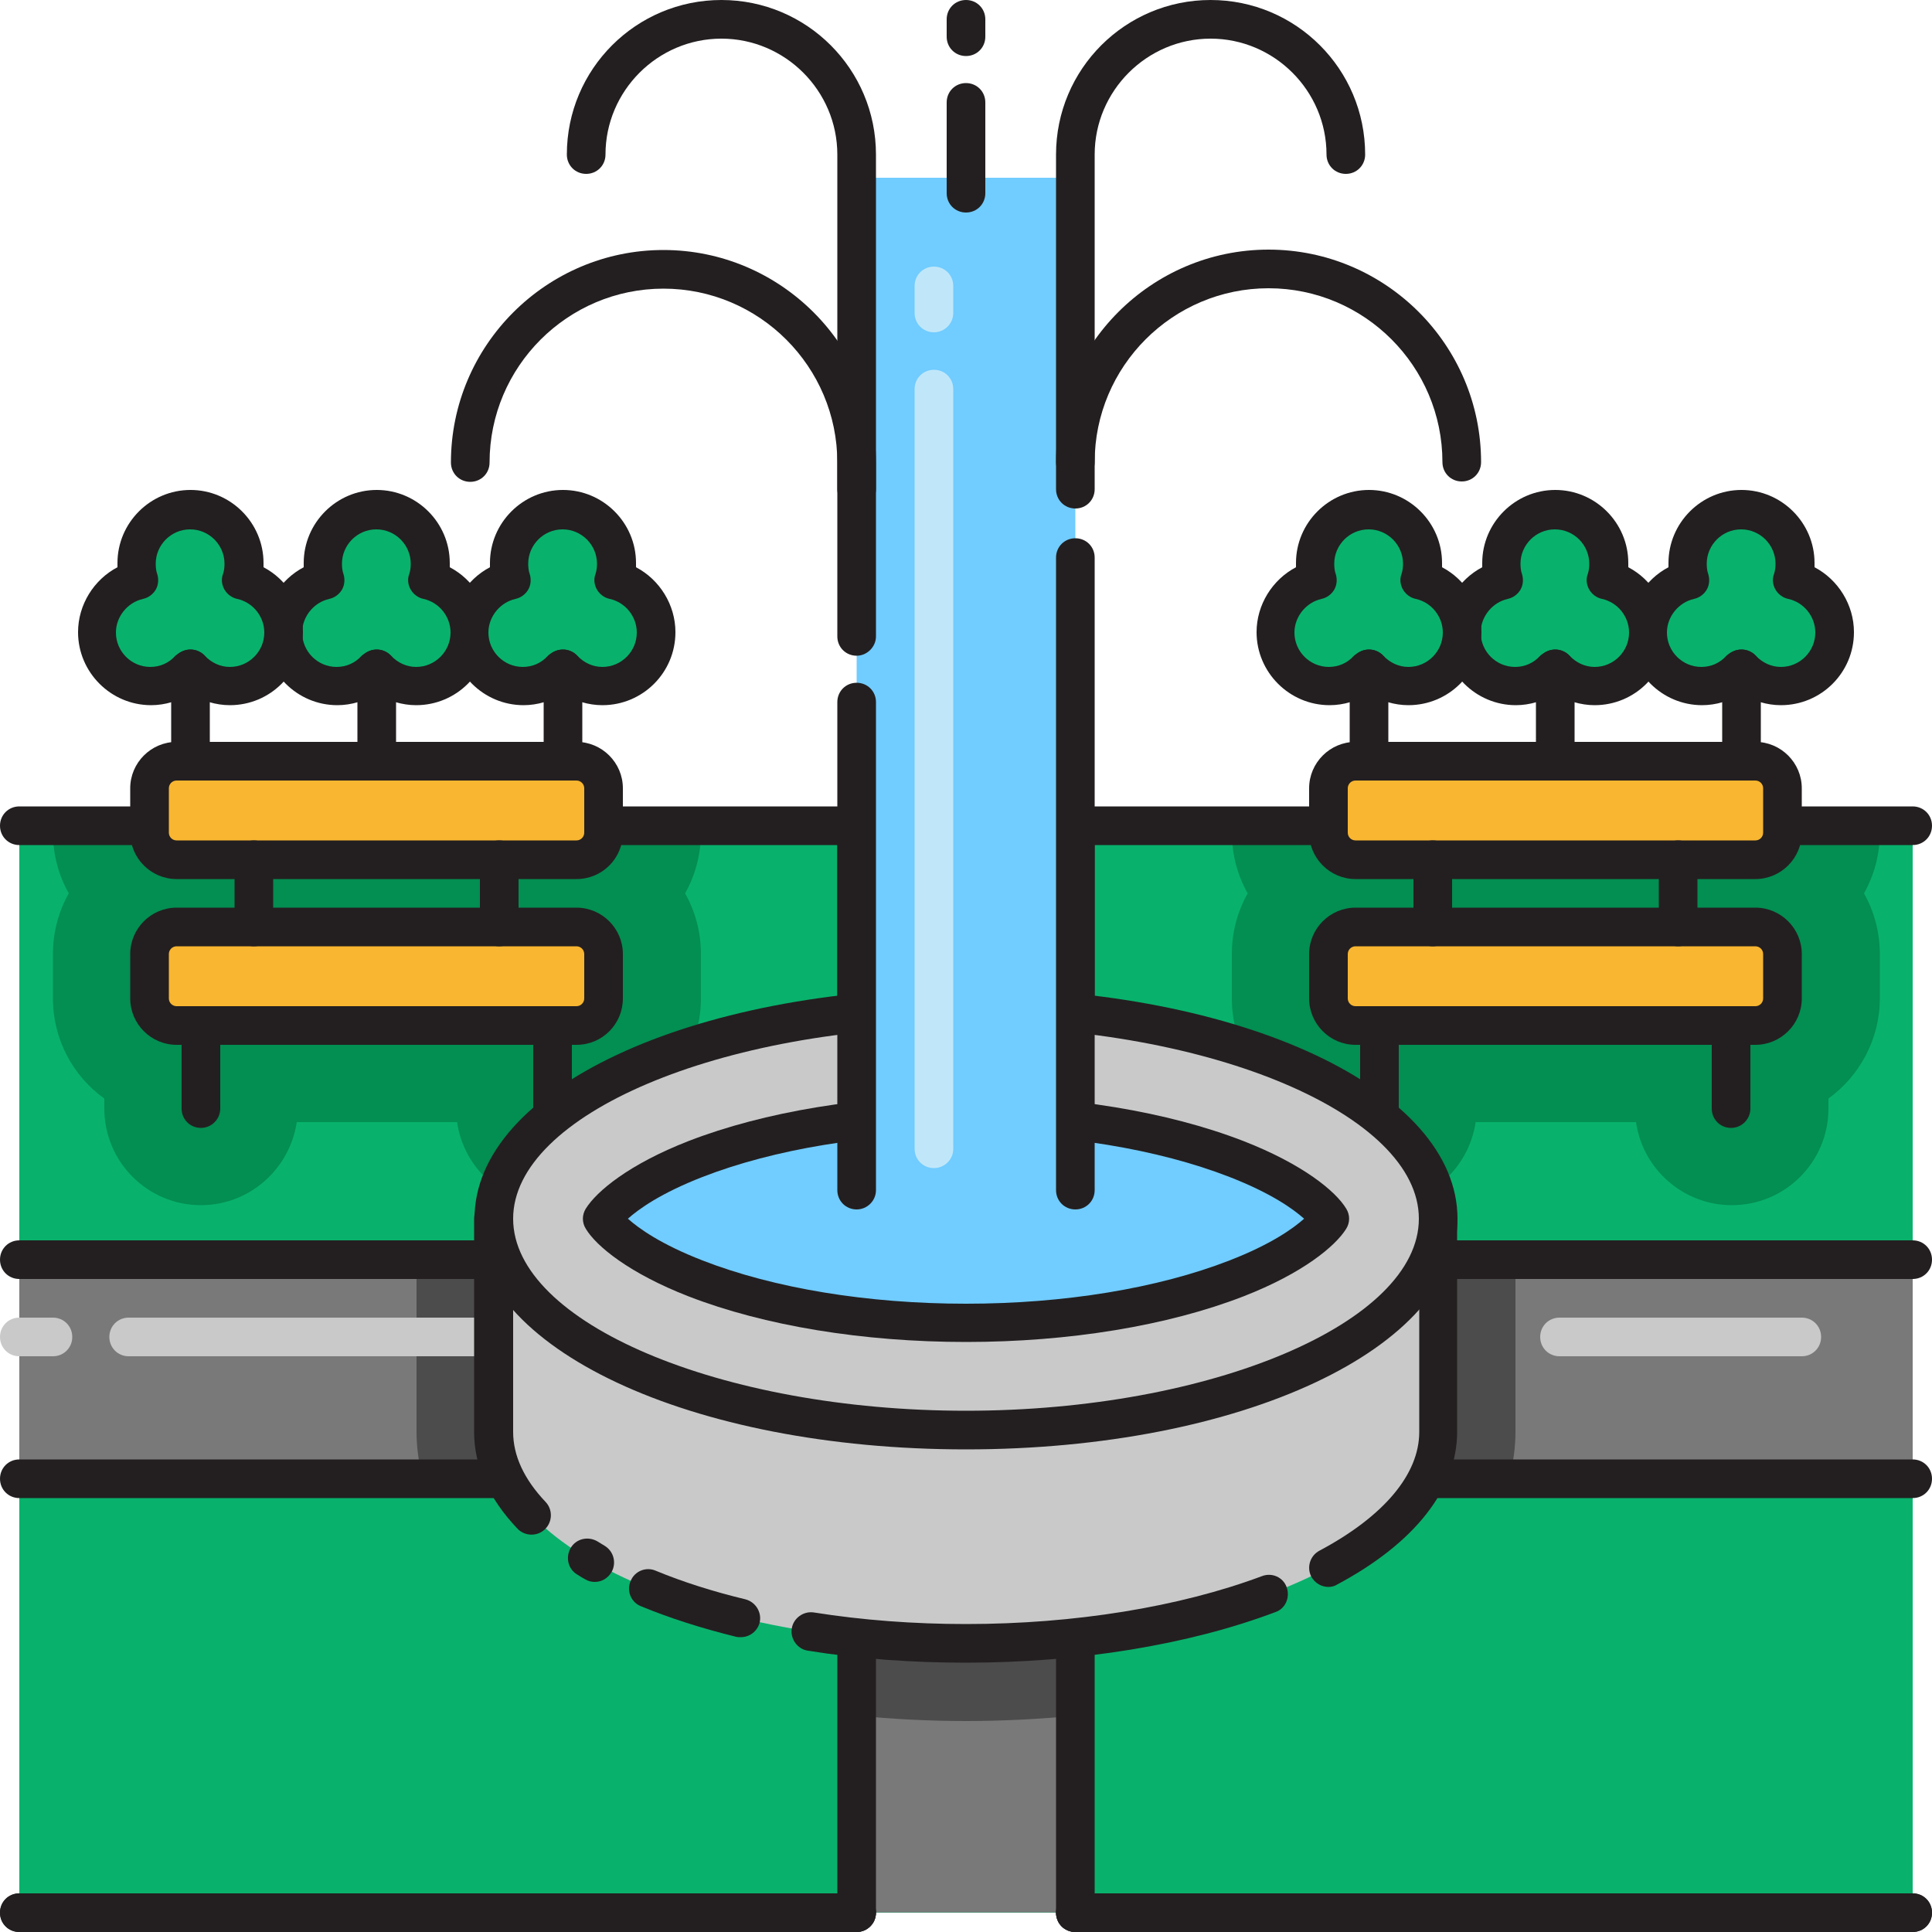 <?xml version="1.0" encoding="utf-8"?>
<!-- Generator: Adobe Illustrator 22.0.0, SVG Export Plug-In . SVG Version: 6.00 Build 0)  -->
<svg version="1.1" id="Layer_1" xmlns="http://www.w3.org/2000/svg" xmlns:xlink="http://www.w3.org/1999/xlink" x="0px" y="0px"
	 viewBox="0 0 500 500" style="enable-background:new 0 0 500 500;" xml:space="preserve">
<style type="text/css">
	.st0{fill:#C9C9C9;}
	.st1{fill:#A0A0A0;}
	.st2{fill:#71CCFF;}
	.st3{fill:#231F20;}
	.st4{fill:#F9F9F9;}
	.st5{fill:#7A7979;}
	.st6{fill:#4C4C4C;}
	.st7{fill:#F9B630;}
	.st8{fill:#D88A0E;}
	.st9{fill:#FFEDCC;}
	.st10{fill:#C0E7F9;}
	.st11{fill:#08B26C;}
	.st12{fill:#15A9EA;}
	.st13{fill:none;stroke:#C9C9C9;stroke-width:10;stroke-linecap:round;stroke-linejoin:round;stroke-miterlimit:10;}
	.st14{fill:none;stroke:#231F20;stroke-width:10;stroke-linecap:round;stroke-linejoin:round;stroke-miterlimit:10;}
	.st15{fill:#FFFFFF;}
	.st16{fill:#35EF9F;}
	.st17{fill:#22A6E0;}
	.st18{fill:#FC3A6D;}
	.st19{fill:#FFA9C8;}
	.st20{fill:#038E52;}
	.st21{fill:#E2074B;}
</style>
<g>
	<g>
		<rect x="5" y="213.7" class="st11" width="490" height="281.3"/>
	</g>
</g>
<g>
	<g>
		<path class="st20" d="M181.2,213.7H13.7v1.8c0,5.7,1.5,11.1,4.1,15.7c-2.6,4.6-4.1,10-4.1,15.7v11.5c0,10.6,5.2,20.1,13.3,25.9
			v2.6c0,13.8,11.2,25,25,25c12.6,0,23-9.4,24.8-21.5h41.5c1.7,12.1,12.2,21.5,24.8,21.5c13.8,0,25-11.2,25-25v-2.6
			c8-5.8,13.3-15.3,13.3-25.9v-11.5c0-5.7-1.5-11.1-4.1-15.7c2.6-4.6,4.1-10,4.1-15.7V213.7z"/>
	</g>
</g>
<g>
	<g>
		<path class="st20" d="M486.3,213.7H318.8v1.8c0,5.7,1.5,11.1,4.1,15.7c-2.6,4.6-4.1,10-4.1,15.7v11.5c0,10.6,5.2,20.1,13.3,25.9
			v2.6c0,13.8,11.2,25,25,25c12.6,0,23-9.4,24.8-21.5h41.5c1.7,12.1,12.2,21.5,24.8,21.5c13.8,0,25-11.2,25-25v-2.6
			c8-5.8,13.3-15.3,13.3-25.9v-11.5c0-5.7-1.5-11.1-4.1-15.7c2.6-4.6,4.1-10,4.1-15.7V213.7z"/>
	</g>
</g>
<g>
	<g>
		<rect x="5" y="326" class="st5" width="490" height="56.7"/>
	</g>
</g>
<g>
	<g>
		<path class="st6" d="M221.7,326H107.8v44.6c0,3.4,0.4,7.5,1.7,12.1h112.2V326z"/>
	</g>
</g>
<g>
	<g>
		<path class="st6" d="M392.2,326H278.3v56.7h112.2c1.3-4.6,1.7-8.7,1.7-12.1V326z"/>
	</g>
</g>
<g>
	<g>
		<path class="st3" d="M495,331H5c-2.8,0-5-2.2-5-5s2.2-5,5-5h490c2.8,0,5,2.2,5,5S497.8,331,495,331z"/>
	</g>
</g>
<g>
	<g>
		<path class="st3" d="M495,387.7H5c-2.8,0-5-2.2-5-5s2.2-5,5-5h490c2.8,0,5,2.2,5,5S497.8,387.7,495,387.7z"/>
	</g>
</g>
<g>
	<g>
		
			<rect x="109.3" y="326" transform="matrix(-1.836970e-16 1 -1 -1.836970e-16 604.335 104.332)" class="st5" width="281.3" height="56.7"/>
	</g>
</g>
<g>
	<g>
		<path class="st6" d="M221.7,382.7v61.3c9.2,0.9,18.7,1.4,28.3,1.4c9.6,0,19.1-0.5,28.3-1.4v-61.3H221.7z"/>
	</g>
</g>
<g>
	<g>
		<path class="st3" d="M221.7,500c-2.8,0-5-2.2-5-5V213.7c0-2.8,2.2-5,5-5s5,2.2,5,5V495C226.7,497.8,224.4,500,221.7,500z"/>
	</g>
</g>
<g>
	<g>
		<path class="st3" d="M278.3,500c-2.8,0-5-2.2-5-5V213.7c0-2.8,2.2-5,5-5s5,2.2,5,5V495C283.3,497.8,281.1,500,278.3,500z"/>
	</g>
</g>
<g>
	<g>
		<path class="st3" d="M221.7,218.7H5c-2.8,0-5-2.2-5-5s2.2-5,5-5h216.7c2.8,0,5,2.2,5,5S224.4,218.7,221.7,218.7z"/>
	</g>
</g>
<g>
	<g>
		<path class="st3" d="M495,218.7H278.3c-2.8,0-5-2.2-5-5s2.2-5,5-5H495c2.8,0,5,2.2,5,5S497.8,218.7,495,218.7z"/>
	</g>
</g>
<g>
	<g>
		<path class="st3" d="M495,500H278.3c-2.8,0-5-2.2-5-5s2.2-5,5-5H495c2.8,0,5,2.2,5,5S497.8,500,495,500z"/>
	</g>
</g>
<g>
	<g>
		<path class="st3" d="M221.7,500H5c-2.8,0-5-2.2-5-5s2.2-5,5-5h216.7c2.8,0,5,2.2,5,5S224.4,500,221.7,500z"/>
	</g>
</g>
<g>
	<g>
		<path class="st3" d="M495,500H278.3c-2.8,0-5-2.2-5-5s2.2-5,5-5H495c2.8,0,5,2.2,5,5S497.8,500,495,500z"/>
	</g>
</g>
<g>
	<g>
		<path class="st3" d="M221.7,500H5c-2.8,0-5-2.2-5-5s2.2-5,5-5h216.7c2.8,0,5,2.2,5,5S224.4,500,221.7,500z"/>
	</g>
</g>
<g>
	<g>
		<path class="st11" d="M110.7,150.1c0.4-1.3,0.7-2.8,0.7-4.3c0-7.7-6.2-13.9-13.9-13.9c-7.7,0-13.9,6.2-13.9,13.9
			c0,1.5,0.2,2.9,0.7,4.3c-6.2,1.4-10.9,6.9-10.9,13.6c0,7.7,6.2,13.9,13.9,13.9c4,0,7.7-1.7,10.2-4.5c2.5,2.7,6.2,4.5,10.2,4.5
			c7.7,0,13.9-6.2,13.9-13.9C121.6,157,116.9,151.4,110.7,150.1z"/>
	</g>
</g>
<g>
	<g>
		<path class="st3" d="M107.7,182.5c-3.6,0-7.2-1.1-10.2-3c-3,1.9-6.6,3-10.2,3c-10.4,0-18.9-8.5-18.9-18.9
			c0-7.1,4.1-13.6,10.2-16.8c0-0.4,0-0.7,0-1.1c0-10.4,8.5-18.9,18.9-18.9s18.9,8.5,18.9,18.9c0,0.4,0,0.7,0,1.1
			c6.1,3.2,10.2,9.7,10.2,16.8C126.6,174.1,118.1,182.5,107.7,182.5z M97.5,168.1c1.4,0,2.7,0.6,3.7,1.6c1.7,1.8,4,2.9,6.5,2.9
			c4.9,0,8.9-4,8.9-8.9c0-4.1-2.9-7.8-7-8.7c-1.4-0.3-2.6-1.2-3.3-2.4c-0.7-1.2-0.9-2.7-0.4-4c0.3-0.9,0.4-1.8,0.4-2.7
			c0-4.9-4-8.9-8.9-8.9c-4.9,0-8.9,4-8.9,8.9c0,0.9,0.1,1.9,0.4,2.7c0.4,1.3,0.3,2.8-0.4,4c-0.7,1.2-1.9,2.1-3.3,2.4
			c-4,0.9-7,4.6-7,8.7c0,4.9,4,8.9,8.9,8.9c2.5,0,4.8-1,6.5-2.9C94.8,168.7,96.1,168.1,97.5,168.1z"/>
	</g>
</g>
<g>
	<g>
		<path class="st3" d="M97.5,218.7c-2.8,0-5-2.2-5-5v-40.6c0-2.8,2.2-5,5-5s5,2.2,5,5v40.6C102.5,216.4,100.3,218.7,97.5,218.7z"/>
	</g>
</g>
<g>
	<g>
		<path class="st11" d="M62.5,150.1c0.4-1.3,0.7-2.8,0.7-4.3c0-7.7-6.2-13.9-13.9-13.9c-7.7,0-13.9,6.2-13.9,13.9
			c0,1.5,0.2,2.9,0.7,4.3c-6.2,1.4-10.9,6.9-10.9,13.6c0,7.7,6.2,13.9,13.9,13.9c4,0,7.7-1.7,10.2-4.5c2.5,2.7,6.2,4.5,10.2,4.5
			c7.7,0,13.9-6.2,13.9-13.9C73.4,157,68.8,151.4,62.5,150.1z"/>
	</g>
</g>
<g>
	<g>
		<path class="st3" d="M59.5,182.5c-3.6,0-7.2-1.1-10.2-3c-3,1.9-6.6,3-10.2,3c-10.4,0-18.9-8.5-18.9-18.9c0-7.1,4.1-13.6,10.2-16.8
			c0-0.3,0-0.7,0-1.1c0-10.4,8.5-18.9,18.9-18.9s18.9,8.5,18.9,18.9c0,0.4,0,0.7,0,1.1c6.1,3.2,10.2,9.7,10.2,16.8
			C78.4,174.1,69.9,182.5,59.5,182.5z M49.3,168.1c1.4,0,2.7,0.6,3.7,1.6c1.7,1.8,4,2.9,6.5,2.9c4.9,0,8.9-4,8.9-8.9
			c0-4.1-2.9-7.8-7-8.7c-1.4-0.3-2.6-1.2-3.3-2.4c-0.7-1.2-0.9-2.7-0.4-4c0.3-0.9,0.4-1.8,0.4-2.7c0-4.9-4-8.9-8.9-8.9
			c-4.9,0-8.9,4-8.9,8.9c0,0.9,0.1,1.9,0.4,2.7c0.4,1.3,0.3,2.8-0.4,4c-0.7,1.2-1.9,2.1-3.3,2.4c-4,0.9-7,4.6-7,8.7
			c0,4.9,4,8.9,8.9,8.9c2.5,0,4.8-1,6.5-2.9C46.6,168.7,47.9,168.1,49.3,168.1z"/>
	</g>
</g>
<g>
	<g>
		<path class="st3" d="M49.3,218.7c-2.8,0-5-2.2-5-5v-40.6c0-2.8,2.2-5,5-5s5,2.2,5,5v40.6C54.3,216.4,52.1,218.7,49.3,218.7z"/>
	</g>
</g>
<g>
	<g>
		<path class="st11" d="M158.9,150.1c0.4-1.3,0.7-2.8,0.7-4.3c0-7.7-6.2-13.9-13.9-13.9c-7.7,0-13.9,6.2-13.9,13.9
			c0,1.5,0.2,2.9,0.7,4.3c-6.2,1.4-10.9,6.9-10.9,13.6c0,7.7,6.2,13.9,13.9,13.9c4,0,7.7-1.7,10.2-4.5c2.5,2.7,6.2,4.5,10.2,4.5
			c7.7,0,13.9-6.2,13.9-13.9C169.8,157,165.1,151.4,158.9,150.1z"/>
	</g>
</g>
<g>
	<g>
		<path class="st3" d="M155.9,182.5c-3.6,0-7.2-1.1-10.2-3c-3,1.9-6.6,3-10.2,3c-10.4,0-18.9-8.5-18.9-18.9
			c0-7.1,4.1-13.6,10.2-16.8c0-0.3,0-0.7,0-1.1c0-10.4,8.5-18.9,18.9-18.9s18.9,8.5,18.9,18.9c0,0.4,0,0.7,0,1.1
			c6.1,3.2,10.2,9.7,10.2,16.8C174.8,174.1,166.3,182.5,155.9,182.5z M145.7,168.1c1.4,0,2.7,0.6,3.7,1.6c1.7,1.8,4,2.9,6.5,2.9
			c4.9,0,8.9-4,8.9-8.9c0-4.1-2.9-7.8-7-8.7c-1.4-0.3-2.6-1.2-3.3-2.4c-0.7-1.2-0.9-2.7-0.4-4c0.3-0.9,0.4-1.8,0.4-2.7
			c0-4.9-4-8.9-8.9-8.9c-4.9,0-8.9,4-8.9,8.9c0,0.9,0.1,1.9,0.4,2.7c0.4,1.3,0.3,2.8-0.4,4c-0.7,1.2-1.9,2.1-3.3,2.4
			c-4,0.9-7,4.6-7,8.7c0,4.9,4,8.9,8.9,8.9c2.5,0,4.8-1,6.5-2.9C142.9,168.7,144.3,168.1,145.7,168.1z"/>
	</g>
</g>
<g>
	<g>
		<path class="st3" d="M145.7,218.7c-2.8,0-5-2.2-5-5v-40.6c0-2.8,2.2-5,5-5s5,2.2,5,5v40.6C150.7,216.4,148.4,218.7,145.7,218.7z"
			/>
	</g>
</g>
<g>
	<g>
		<path class="st11" d="M415.7,150.1c0.4-1.3,0.7-2.8,0.7-4.3c0-7.7-6.2-13.9-13.9-13.9c-7.7,0-13.9,6.2-13.9,13.9
			c0,1.5,0.2,2.9,0.7,4.3c-6.2,1.4-10.9,6.9-10.9,13.6c0,7.7,6.2,13.9,13.9,13.9c4,0,7.7-1.7,10.2-4.5c2.5,2.7,6.2,4.5,10.2,4.5
			c7.7,0,13.9-6.2,13.9-13.9C426.6,157,421.9,151.4,415.7,150.1z"/>
	</g>
</g>
<g>
	<g>
		<path class="st3" d="M412.7,182.5c-3.6,0-7.2-1.1-10.2-3c-3,1.9-6.6,3-10.2,3c-10.4,0-18.9-8.5-18.9-18.9
			c0-7.1,4.1-13.6,10.2-16.8c0-0.3,0-0.7,0-1.1c0-10.4,8.5-18.9,18.9-18.9s18.9,8.5,18.9,18.9c0,0.4,0,0.7,0,1.1
			c6.1,3.2,10.2,9.7,10.2,16.8C431.6,174.1,423.1,182.5,412.7,182.5z M402.5,168.1c1.4,0,2.7,0.6,3.7,1.6c1.7,1.8,4,2.9,6.5,2.9
			c4.9,0,8.9-4,8.9-8.9c0-4.1-2.9-7.8-7-8.7c-1.4-0.3-2.6-1.2-3.3-2.4c-0.7-1.2-0.9-2.7-0.4-4c0.3-0.9,0.4-1.8,0.4-2.7
			c0-4.9-4-8.9-8.9-8.9s-8.9,4-8.9,8.9c0,0.9,0.1,1.9,0.4,2.7c0.4,1.3,0.3,2.8-0.4,4c-0.7,1.2-1.9,2.1-3.3,2.4c-4,0.9-7,4.6-7,8.7
			c0,4.9,4,8.9,8.9,8.9c2.5,0,4.8-1,6.5-2.9C399.8,168.7,401.1,168.1,402.5,168.1z"/>
	</g>
</g>
<g>
	<g>
		<path class="st3" d="M402.5,218.7c-2.8,0-5-2.2-5-5v-40.6c0-2.8,2.2-5,5-5s5,2.2,5,5v40.6C407.5,216.4,405.3,218.7,402.5,218.7z"
			/>
	</g>
</g>
<g>
	<g>
		<path class="st11" d="M367.6,150.1c0.4-1.3,0.7-2.8,0.7-4.3c0-7.7-6.2-13.9-13.9-13.9c-7.7,0-13.9,6.2-13.9,13.9
			c0,1.5,0.2,2.9,0.7,4.3c-6.2,1.4-10.9,6.9-10.9,13.6c0,7.7,6.2,13.9,13.9,13.9c4,0,7.7-1.7,10.2-4.5c2.5,2.7,6.2,4.5,10.2,4.5
			c7.7,0,13.9-6.2,13.9-13.9C378.4,157,373.8,151.4,367.6,150.1z"/>
	</g>
</g>
<g>
	<g>
		<path class="st3" d="M364.5,182.5c-3.6,0-7.2-1.1-10.2-3c-3,1.9-6.6,3-10.2,3c-10.4,0-18.9-8.5-18.9-18.9
			c0-7.1,4.1-13.6,10.2-16.8c0-0.4,0-0.7,0-1.1c0-10.4,8.5-18.9,18.9-18.9s18.9,8.5,18.9,18.9c0,0.4,0,0.7,0,1.1
			c6.1,3.2,10.2,9.7,10.2,16.8C383.4,174.1,374.9,182.5,364.5,182.5z M354.3,168.1L354.3,168.1c1.4,0,2.7,0.6,3.7,1.6
			c1.7,1.8,4,2.9,6.5,2.9c4.9,0,8.9-4,8.9-8.9c0-4.1-2.9-7.8-7-8.7c-1.4-0.3-2.6-1.2-3.3-2.4c-0.7-1.2-0.9-2.7-0.4-4
			c0.3-0.9,0.4-1.8,0.4-2.7c0-4.9-4-8.9-8.9-8.9c-4.9,0-8.9,4-8.9,8.9c0,0.9,0.1,1.9,0.4,2.7c0.4,1.3,0.3,2.8-0.4,4
			c-0.7,1.2-1.9,2.1-3.3,2.4c-4,0.9-7,4.6-7,8.7c0,4.9,4,8.9,8.9,8.9c2.5,0,4.8-1,6.5-2.9C351.6,168.7,352.9,168.1,354.3,168.1z"/>
	</g>
</g>
<g>
	<g>
		<path class="st3" d="M354.3,218.7c-2.8,0-5-2.2-5-5v-40.6c0-2.8,2.2-5,5-5s5,2.2,5,5v40.6C359.3,216.4,357.1,218.7,354.3,218.7z"
			/>
	</g>
</g>
<g>
	<g>
		<path class="st11" d="M463.9,150.1c0.4-1.3,0.7-2.8,0.7-4.3c0-7.7-6.2-13.9-13.9-13.9c-7.7,0-13.9,6.2-13.9,13.9
			c0,1.5,0.2,2.9,0.7,4.3c-6.2,1.4-10.9,6.9-10.9,13.6c0,7.7,6.2,13.9,13.9,13.9c4,0,7.7-1.7,10.2-4.5c2.5,2.7,6.2,4.5,10.2,4.5
			c7.7,0,13.9-6.2,13.9-13.9C474.8,157,470.1,151.4,463.9,150.1z"/>
	</g>
</g>
<g>
	<g>
		<path class="st3" d="M460.9,182.5c-3.6,0-7.2-1.1-10.2-3c-3,1.9-6.6,3-10.2,3c-10.4,0-18.9-8.5-18.9-18.9
			c0-7.1,4.1-13.6,10.2-16.8c0-0.3,0-0.7,0-1.1c0-10.4,8.5-18.9,18.9-18.9s18.9,8.5,18.9,18.9c0,0.4,0,0.7,0,1.1
			c6.1,3.2,10.2,9.7,10.2,16.8C479.8,174.1,471.3,182.5,460.9,182.5z M450.7,168.1L450.7,168.1c1.4,0,2.7,0.6,3.7,1.6
			c1.7,1.8,4,2.9,6.5,2.9c4.9,0,8.9-4,8.9-8.9c0-4.1-2.9-7.8-7-8.7c-1.4-0.3-2.6-1.2-3.3-2.4c-0.7-1.2-0.9-2.7-0.4-4
			c0.3-0.9,0.4-1.8,0.4-2.7c0-4.9-4-8.9-8.9-8.9c-4.9,0-8.9,4-8.9,8.9c0,0.9,0.1,1.9,0.4,2.7c0.4,1.3,0.3,2.8-0.4,4
			c-0.7,1.2-1.9,2.1-3.3,2.4c-4,0.9-7,4.6-7,8.7c0,4.9,4,8.9,8.9,8.9c2.5,0,4.8-1,6.5-2.9C447.9,168.7,449.3,168.1,450.7,168.1z"/>
	</g>
</g>
<g>
	<g>
		<path class="st3" d="M450.7,218.7c-2.8,0-5-2.2-5-5v-40.6c0-2.8,2.2-5,5-5s5,2.2,5,5v40.6C455.7,216.4,453.4,218.7,450.7,218.7z"
			/>
	</g>
</g>
<g>
	<g>
		<path class="st0" d="M372.2,370.6c0,30.2-54.7,54.7-122.2,54.7s-122.2-24.5-122.2-54.7v-55.2h244.4V370.6z"/>
	</g>
</g>
<g>
	<g>
		<path class="st0" d="M127.8,351H33.3c-2.8,0-5-2.2-5-5s2.2-5,5-5h94.5c2.8,0,5,2.2,5,5S130.5,351,127.8,351z"/>
	</g>
</g>
<g>
	<g>
		<path class="st3" d="M153.9,409.4c-0.8,0-1.7-0.2-2.5-0.7c-0.7-0.4-1.4-0.8-2-1.2c-2.4-1.4-3.1-4.5-1.7-6.9
			c1.4-2.4,4.5-3.1,6.9-1.7c0.6,0.4,1.2,0.7,1.8,1.1c2.4,1.4,3.2,4.4,1.9,6.8C157.3,408.5,155.7,409.4,153.9,409.4z"/>
	</g>
</g>
<g>
	<g>
		<path class="st3" d="M191.7,423.7c-0.4,0-0.8,0-1.2-0.1c-8.9-2.2-17.1-4.8-24.6-7.9c-2.6-1-3.8-4-2.7-6.5c1-2.6,4-3.8,6.5-2.7
			c7,2.9,14.9,5.4,23.2,7.4c2.7,0.7,4.3,3.4,3.7,6C196,422.2,194,423.7,191.7,423.7z"/>
	</g>
</g>
<g>
	<g>
		<path class="st3" d="M250,430.3c-14,0-27.8-1-40.9-3.1c-2.7-0.4-4.6-3-4.2-5.7s3-4.6,5.7-4.2c12.6,2,25.9,3,39.4,3
			c28,0,55.2-4.4,76.6-12.4c2.6-1,5.5,0.3,6.4,2.9s-0.3,5.5-2.9,6.4C307.6,425.7,279.2,430.3,250,430.3z"/>
	</g>
</g>
<g>
	<g>
		<path class="st3" d="M343.8,410.7c-1.8,0-3.5-1-4.4-2.6c-1.3-2.4-0.4-5.5,2.1-6.8c16.7-8.9,25.8-19.8,25.8-30.7v-50.2H132.8v50.2
			c0,6.1,2.8,12.2,8.4,18.1c1.9,2,1.8,5.2-0.2,7.1c-2,1.9-5.2,1.8-7.1-0.2c-7.4-7.8-11.2-16.2-11.2-25v-55.2c0-2.8,2.2-5,5-5h244.4
			c2.8,0,5,2.2,5,5v55.2c0,14.8-11,28.8-31.1,39.5C345.4,410.5,344.6,410.7,343.8,410.7z"/>
	</g>
</g>
<g>
	<g>
		<ellipse class="st0" cx="250" cy="315.4" rx="122.2" ry="54.7"/>
	</g>
</g>
<g>
	<g>
		<path class="st3" d="M250,375.1c-71.3,0-127.2-26.2-127.2-59.7s55.9-59.7,127.2-59.7s127.2,26.2,127.2,59.7S321.3,375.1,250,375.1
			z M250,265.7c-63.5,0-117.2,22.8-117.2,49.7s53.7,49.7,117.2,49.7s117.2-22.8,117.2-49.7S313.5,265.7,250,265.7z"/>
	</g>
</g>
<g>
	<g>
		<path class="st2" d="M250,342.3c-26.1,0-50.9-4.1-70-11.5c-16.4-6.4-22.7-13-24.2-15.5c1.5-2.4,7.7-9.1,24.2-15.5
			c19.1-7.4,43.9-11.5,70-11.5s50.9,4.1,70,11.5c16.4,6.4,22.7,13,24.2,15.5c-1.5,2.4-7.7,9.1-24.2,15.5
			C300.9,338.3,276.1,342.3,250,342.3z"/>
	</g>
</g>
<g>
	<g>
		<path class="st3" d="M250,347.3c-26.7,0-52.2-4.2-71.8-11.8c-15.4-6-23.9-13-26.6-17.5c-1-1.6-1-3.6,0-5.2
			c2.8-4.5,11.2-11.5,26.6-17.5c19.6-7.6,45.1-11.8,71.8-11.8s52.2,4.2,71.8,11.8c15.4,6,23.9,13,26.6,17.5c1,1.6,1,3.6,0,5.2
			c-2.8,4.5-11.2,11.5-26.6,17.5C302.2,343.1,276.7,347.3,250,347.3z M162.5,315.4c2.8,2.5,8.5,6.6,19.3,10.8
			c18.5,7.2,42.7,11.2,68.2,11.2s49.7-4,68.2-11.2c10.8-4.2,16.5-8.3,19.3-10.8c-2.8-2.5-8.5-6.6-19.3-10.8
			c-18.5-7.2-42.7-11.2-68.2-11.2s-49.7,4-68.2,11.2C171,308.8,165.3,312.9,162.5,315.4z"/>
	</g>
</g>
<g>
	<g>
		<polyline class="st2" points="278.3,46 278.3,308 221.7,308 221.7,46 		"/>
	</g>
</g>
<g>
	<g>
		<path class="st3" d="M221.7,313c-2.8,0-5-2.2-5-5V181.7c0-2.8,2.2-5,5-5s5,2.2,5,5V308C226.7,310.8,224.4,313,221.7,313z"/>
	</g>
</g>
<g>
	<g>
		<path class="st3" d="M221.7,169.7c-2.8,0-5-2.2-5-5v-45c0-24.8-20.2-45-45-45s-45,20.2-45,45c0,2.8-2.2,5-5,5s-5-2.2-5-5
			c0-30.3,24.7-55,55-55s55,24.7,55,55v45C226.7,167.4,224.4,169.7,221.7,169.7z"/>
	</g>
</g>
<g>
	<g>
		<path class="st3" d="M221.7,131.6c-2.8,0-5-2.2-5-5V40c0-16.5-13.5-30-30-30s-30,13.5-30,30c0,2.8-2.2,5-5,5s-5-2.2-5-5
			c0-22.1,17.9-40,40-40s40,17.9,40,40v86.6C226.7,129.4,224.4,131.6,221.7,131.6z"/>
	</g>
</g>
<g>
	<g>
		<path class="st3" d="M278.3,313c-2.8,0-5-2.2-5-5V144.3c0-2.8,2.2-5,5-5s5,2.2,5,5V308C283.3,310.8,281.1,313,278.3,313z"/>
	</g>
</g>
<g>
	<g>
		<path class="st3" d="M378.3,124.6c-2.8,0-5-2.2-5-5c0-24.8-20.2-45-45-45s-45,20.2-45,45c0,2.8-2.2,5-5,5s-5-2.2-5-5
			c0-30.3,24.7-55,55-55s55,24.7,55,55C383.3,122.4,381.1,124.6,378.3,124.6z"/>
	</g>
</g>
<g>
	<g>
		<path class="st3" d="M278.3,131.6c-2.8,0-5-2.2-5-5V40c0-22.1,17.9-40,40-40c22.1,0,40,17.9,40,40c0,2.8-2.2,5-5,5s-5-2.2-5-5
			c0-16.5-13.5-30-30-30s-30,13.5-30,30v86.6C283.3,129.4,281.1,131.6,278.3,131.6z"/>
	</g>
</g>
<g>
	<g>
		<path class="st7" d="M454.3,222.5H350.8c-3.9,0-7-3.1-7-7V204c0-3.9,3.1-7,7-7h103.5c3.9,0,7,3.1,7,7v11.5
			C461.3,219.4,458.1,222.5,454.3,222.5z"/>
	</g>
</g>
<g>
	<g>
		<path class="st3" d="M454.3,227.5H350.8c-6.6,0-12-5.4-12-12V204c0-6.6,5.4-12,12-12h103.5c6.6,0,12,5.4,12,12v11.5
			C466.3,222.1,460.9,227.5,454.3,227.5z M350.8,202c-1.1,0-2,0.9-2,2v11.5c0,1.1,0.9,2,2,2h103.5c1.1,0,2-0.9,2-2V204
			c0-1.1-0.9-2-2-2H350.8z"/>
	</g>
</g>
<g>
	<g>
		<path class="st7" d="M454.3,265.4H350.8c-3.9,0-7-3.1-7-7v-11.5c0-3.9,3.1-7,7-7h103.5c3.9,0,7,3.1,7,7v11.5
			C461.3,262.3,458.1,265.4,454.3,265.4z"/>
	</g>
</g>
<g>
	<g>
		<path class="st3" d="M454.3,270.4H350.8c-6.6,0-12-5.4-12-12v-11.5c0-6.6,5.4-12,12-12h103.5c6.6,0,12,5.4,12,12v11.5
			C466.3,265,460.9,270.4,454.3,270.4z M350.8,244.9c-1.1,0-2,0.9-2,2v11.5c0,1.1,0.9,2,2,2h103.5c1.1,0,2-0.9,2-2v-11.5
			c0-1.1-0.9-2-2-2H350.8z"/>
	</g>
</g>
<g>
	<g>
		<path class="st3" d="M357,291.9c-2.8,0-5-2.2-5-5v-21.5c0-2.8,2.2-5,5-5s5,2.2,5,5v21.5C362,289.6,359.8,291.9,357,291.9z"/>
	</g>
</g>
<g>
	<g>
		<path class="st3" d="M448,291.9c-2.8,0-5-2.2-5-5v-21.5c0-2.8,2.2-5,5-5s5,2.2,5,5v21.5C453,289.6,450.8,291.9,448,291.9z"/>
	</g>
</g>
<g>
	<g>
		<path class="st3" d="M370.8,244.9c-2.8,0-5-2.2-5-5v-17.4c0-2.8,2.2-5,5-5s5,2.2,5,5v17.4C375.8,242.7,373.5,244.9,370.8,244.9z"
			/>
	</g>
</g>
<g>
	<g>
		<path class="st3" d="M434.3,244.9c-2.8,0-5-2.2-5-5v-17.4c0-2.8,2.2-5,5-5s5,2.2,5,5v17.4C439.3,242.7,437,244.9,434.3,244.9z"/>
	</g>
</g>
<g>
	<g>
		<path class="st7" d="M149.2,222.5H45.7c-3.9,0-7-3.1-7-7V204c0-3.9,3.1-7,7-7h103.5c3.9,0,7,3.1,7,7v11.5
			C156.2,219.4,153.1,222.5,149.2,222.5z"/>
	</g>
</g>
<g>
	<g>
		<path class="st3" d="M149.2,227.5H45.7c-6.6,0-12-5.4-12-12V204c0-6.6,5.4-12,12-12h103.5c6.6,0,12,5.4,12,12v11.5
			C161.2,222.1,155.9,227.5,149.2,227.5z M45.7,202c-1.1,0-2,0.9-2,2v11.5c0,1.1,0.9,2,2,2h103.5c1.1,0,2-0.9,2-2V204
			c0-1.1-0.9-2-2-2H45.7z"/>
	</g>
</g>
<g>
	<g>
		<path class="st7" d="M149.2,265.4H45.7c-3.9,0-7-3.1-7-7v-11.5c0-3.9,3.1-7,7-7h103.5c3.9,0,7,3.1,7,7v11.5
			C156.2,262.3,153.1,265.4,149.2,265.4z"/>
	</g>
</g>
<g>
	<g>
		<path class="st3" d="M149.2,270.4H45.7c-6.6,0-12-5.4-12-12v-11.5c0-6.6,5.4-12,12-12h103.5c6.6,0,12,5.4,12,12v11.5
			C161.2,265,155.9,270.4,149.2,270.4z M45.7,244.9c-1.1,0-2,0.9-2,2v11.5c0,1.1,0.9,2,2,2h103.5c1.1,0,2-0.9,2-2v-11.5
			c0-1.1-0.9-2-2-2H45.7z"/>
	</g>
</g>
<g>
	<g>
		<path class="st3" d="M52,291.9c-2.8,0-5-2.2-5-5v-21.5c0-2.8,2.2-5,5-5s5,2.2,5,5v21.5C57,289.6,54.8,291.9,52,291.9z"/>
	</g>
</g>
<g>
	<g>
		<path class="st3" d="M143,291.9c-2.8,0-5-2.2-5-5v-21.5c0-2.8,2.2-5,5-5s5,2.2,5,5v21.5C148,289.6,145.8,291.9,143,291.9z"/>
	</g>
</g>
<g>
	<g>
		<path class="st3" d="M65.7,244.9c-2.8,0-5-2.2-5-5v-17.4c0-2.8,2.2-5,5-5s5,2.2,5,5v17.4C70.7,242.7,68.5,244.9,65.7,244.9z"/>
	</g>
</g>
<g>
	<g>
		<path class="st3" d="M129.2,244.9c-2.8,0-5-2.2-5-5v-17.4c0-2.8,2.2-5,5-5s5,2.2,5,5v17.4C134.2,242.7,132,244.9,129.2,244.9z"/>
	</g>
</g>
<g>
	<g>
		<path class="st10" d="M241.7,302.3c-2.8,0-5-2.2-5-5V100.7c0-2.8,2.2-5,5-5s5,2.2,5,5v196.7C246.7,300.1,244.4,302.3,241.7,302.3z
			"/>
	</g>
</g>
<g>
	<g>
		<path class="st10" d="M241.7,86c-2.8,0-5-2.2-5-5v-7c0-2.8,2.2-5,5-5s5,2.2,5,5v7C246.7,83.8,244.4,86,241.7,86z"/>
	</g>
</g>
<g>
	<g>
		<path class="st3" d="M250,14.5c-2.8,0-5-2.2-5-5V5c0-2.8,2.2-5,5-5s5,2.2,5,5v4.5C255,12.3,252.8,14.5,250,14.5z"/>
	</g>
</g>
<g>
	<g>
		<path class="st3" d="M250,55c-2.8,0-5-2.2-5-5V26.5c0-2.8,2.2-5,5-5s5,2.2,5,5V50C255,52.8,252.8,55,250,55z"/>
	</g>
</g>
<g>
	<g>
		<path class="st0" d="M13.7,351H5c-2.8,0-5-2.2-5-5s2.2-5,5-5h8.7c2.8,0,5,2.2,5,5S16.5,351,13.7,351z"/>
	</g>
</g>
<g>
	<g>
		<path class="st0" d="M466.3,351h-62.7c-2.8,0-5-2.2-5-5s2.2-5,5-5h62.7c2.8,0,5,2.2,5,5S469.1,351,466.3,351z"/>
	</g>
</g>
</svg>
